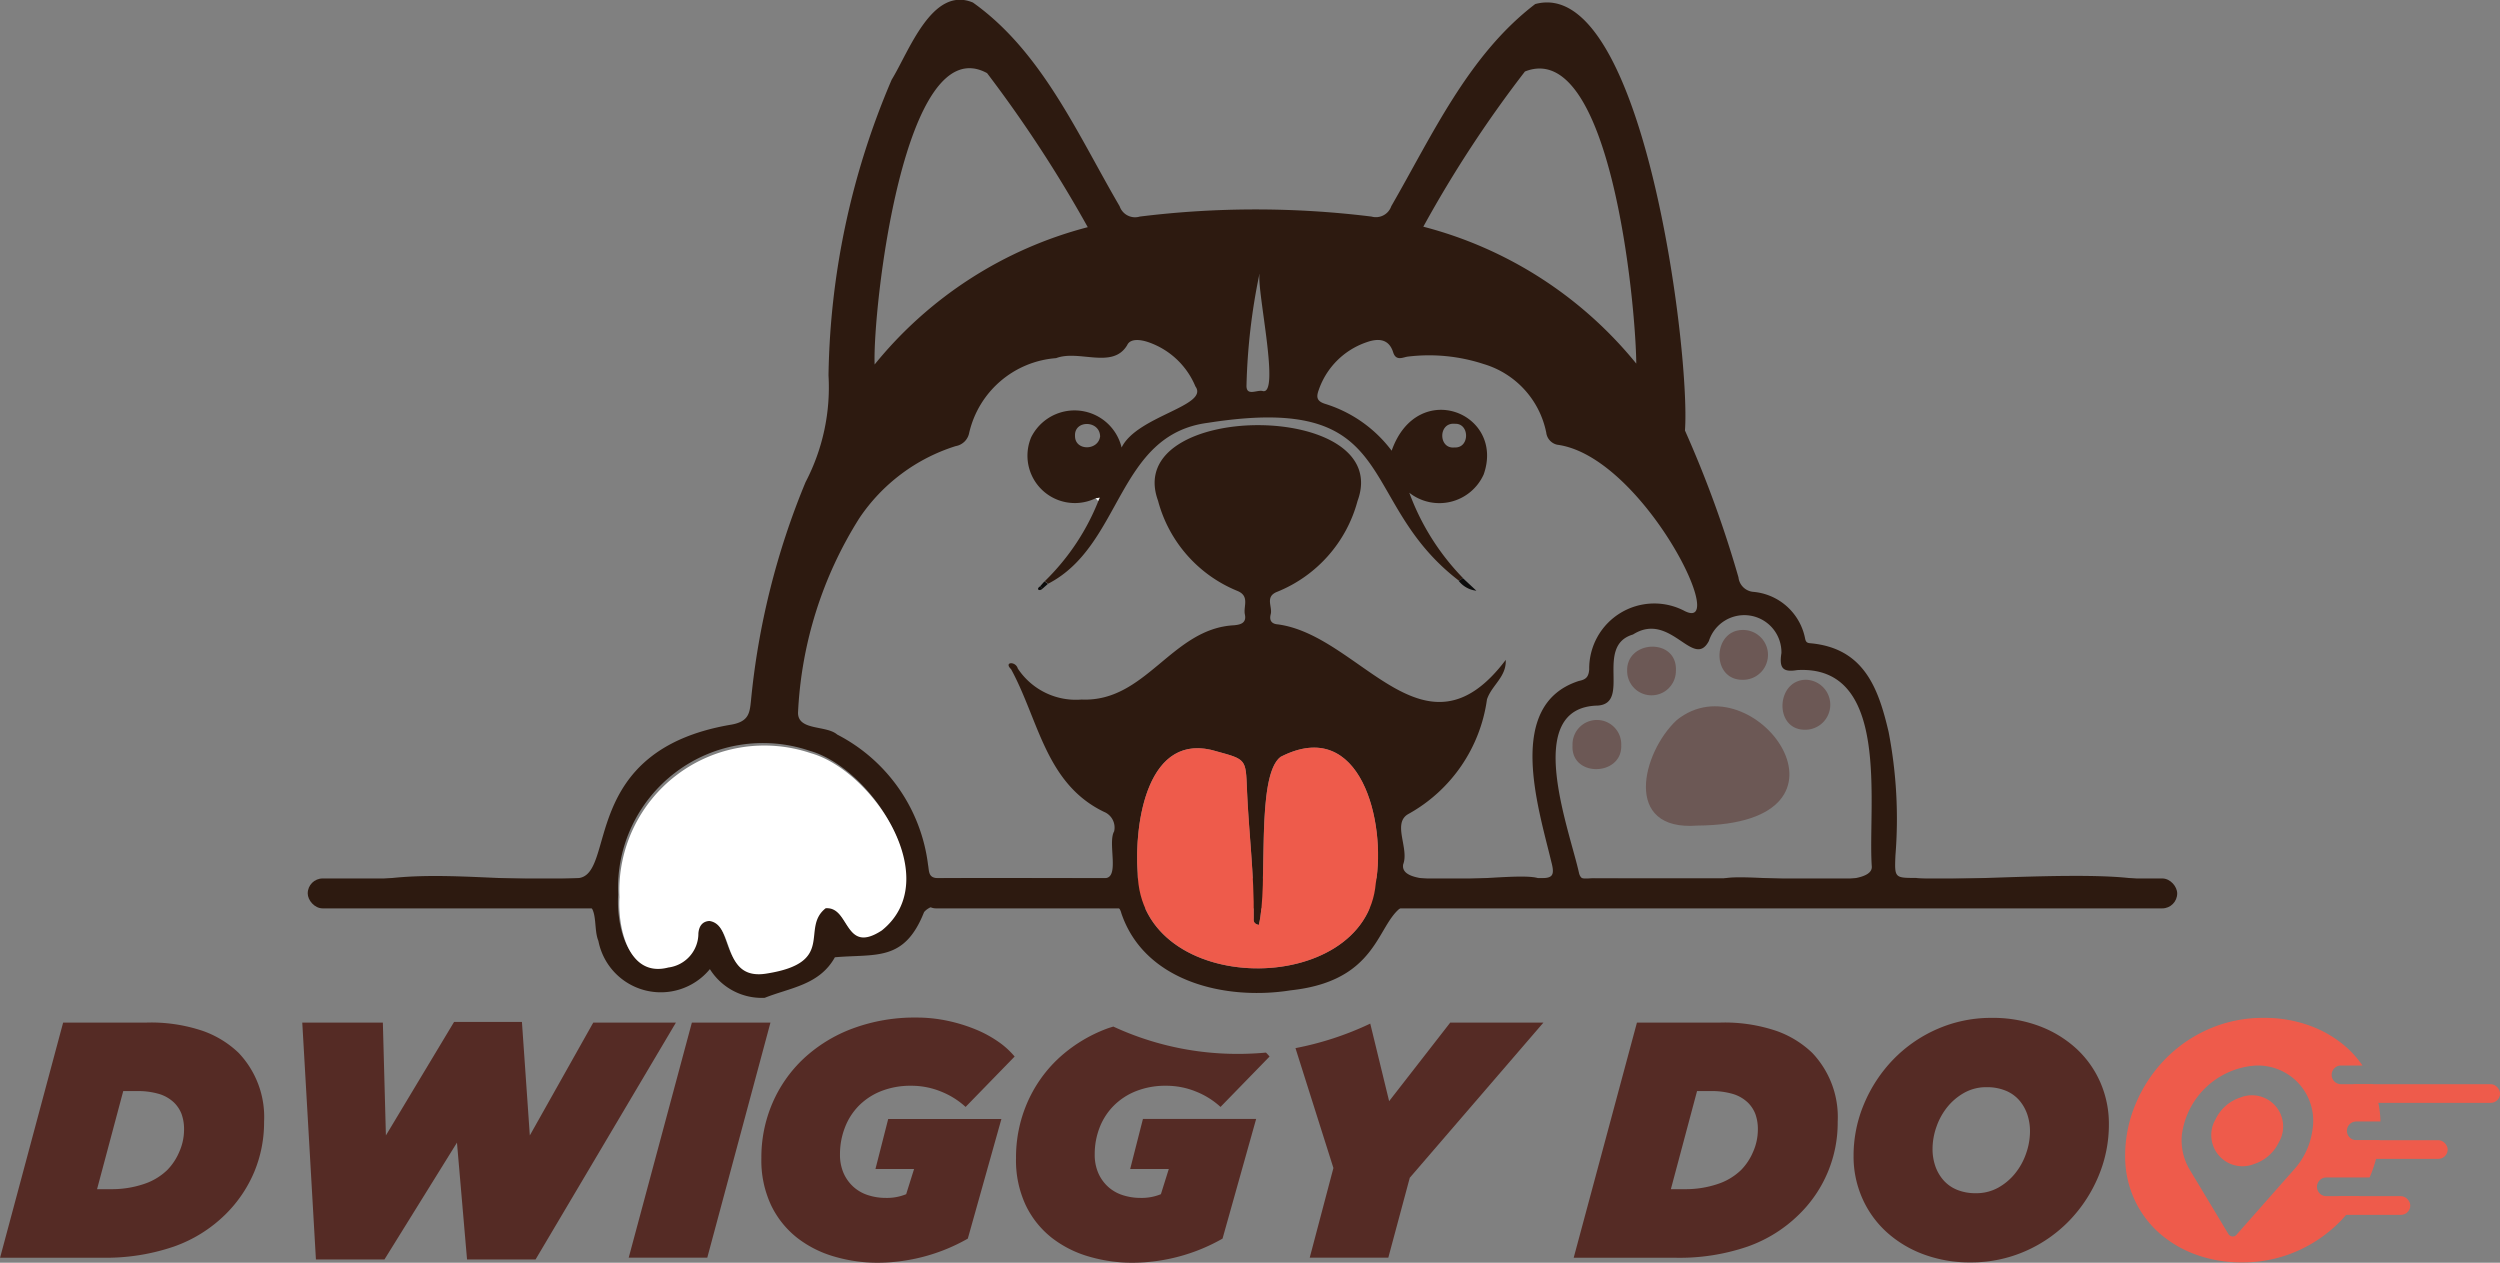 <svg xmlns="http://www.w3.org/2000/svg" width="63.313" height="31.979" viewBox="0 0 63.313 31.979">
  <rect x="0" y="0" width="63.313" height="31.979" fill="#808080" stroke="none"/>
  <g id="Group_690" data-name="Group 690" transform="translate(-253.787 -213.208)">
    <path id="Path_484" data-name="Path 484" d="M550.279,359.776a1.057,1.057,0,0,0-.627.55.79.79,0,0,0,.975,1.134,1.057,1.057,0,0,0,.627-.55A.79.79,0,0,0,550.279,359.776Z" transform="translate(-239.755 -118.773)" fill="#ee5b4b"/>
    <path id="Path_485" data-name="Path 485" d="M255.386,349.954H257.5a4.086,4.086,0,0,1,1.429.213,2.515,2.515,0,0,1,.9.553,2.357,2.357,0,0,1,.646,1.744,3.275,3.275,0,0,1-.247,1.267,3.313,3.313,0,0,1-.731,1.08,3.52,3.52,0,0,1-1.31.817,5.311,5.311,0,0,1-1.812.281h-2.586Zm1.208,4.219a2.535,2.535,0,0,0,.829-.128,1.544,1.544,0,0,0,.6-.357,1.475,1.475,0,0,0,.306-.464,1.379,1.379,0,0,0,.119-.549,1.127,1.127,0,0,0-.064-.408.822.822,0,0,0-.183-.281.942.942,0,0,0-.374-.221,1.893,1.893,0,0,0-.587-.076h-.332l-.663,2.484Z" transform="translate(0 -110.849)" fill="#552b25"/>
    <path id="Path_486" data-name="Path 486" d="M294.208,349.882h2.041l.077,2.858,1.727-2.875h1.718l.2,2.875,1.607-2.858h2.093l-3.555,6h-1.735l-.255-2.96-1.837,2.96h-1.735Z" transform="translate(-32.766 -110.777)" fill="#552b25"/>
    <path id="Path_487" data-name="Path 487" d="M339.462,349.954h1.99l-1.6,5.954h-1.99Z" transform="translate(-68.153 -110.849)" fill="#552b25"/>
    <path id="Path_488" data-name="Path 488" d="M358.546,355.49a3.905,3.905,0,0,1-1.085-.153,2.792,2.792,0,0,1-.944-.472,2.34,2.34,0,0,1-.663-.821,2.674,2.674,0,0,1-.251-1.208,3.468,3.468,0,0,1,.276-1.378,3.376,3.376,0,0,1,.787-1.131,3.712,3.712,0,0,1,1.238-.765,4.494,4.494,0,0,1,1.629-.281,3.744,3.744,0,0,1,.8.085,4.107,4.107,0,0,1,.71.221,2.972,2.972,0,0,1,.574.315,2.064,2.064,0,0,1,.4.366l-1.242,1.276a2.022,2.022,0,0,0-.617-.387,1.98,1.98,0,0,0-.761-.149,2.014,2.014,0,0,0-.761.136,1.65,1.65,0,0,0-.565.37,1.6,1.6,0,0,0-.353.553,1.854,1.854,0,0,0-.124.676,1.157,1.157,0,0,0,.094.485,1.032,1.032,0,0,0,.251.344,1.009,1.009,0,0,0,.37.208,1.438,1.438,0,0,0,.442.068,1.286,1.286,0,0,0,.519-.094l.2-.638h-.978l.323-1.267h2.867l-.851,3.03a4.638,4.638,0,0,1-2.288.611Z" transform="translate(-82.534 -110.303)" fill="#552b25"/>
    <path id="Path_489" data-name="Path 489" d="M465.846,349.954h2.109a4.086,4.086,0,0,1,1.429.213,2.516,2.516,0,0,1,.9.553,2.356,2.356,0,0,1,.646,1.744,3.241,3.241,0,0,1-.978,2.348,3.518,3.518,0,0,1-1.31.817,5.31,5.31,0,0,1-1.812.281h-2.586Zm1.208,4.219a2.535,2.535,0,0,0,.829-.128,1.543,1.543,0,0,0,.6-.357,1.47,1.47,0,0,0,.306-.464,1.381,1.381,0,0,0,.119-.549,1.124,1.124,0,0,0-.064-.408.82.82,0,0,0-.183-.281.939.939,0,0,0-.374-.221,1.892,1.892,0,0,0-.587-.076h-.332l-.663,2.484Z" transform="translate(-170.603 -110.849)" fill="#552b25"/>
    <path id="Path_490" data-name="Path 490" d="M504.619,355.518a3.333,3.333,0,0,1-1.2-.208,2.872,2.872,0,0,1-.936-.57,2.541,2.541,0,0,1-.608-.855,2.609,2.609,0,0,1-.217-1.063,3.366,3.366,0,0,1,.268-1.323,3.634,3.634,0,0,1,.736-1.118,3.49,3.49,0,0,1,1.11-.77,3.389,3.389,0,0,1,1.391-.285,3.33,3.33,0,0,1,1.2.208,2.882,2.882,0,0,1,.936.57,2.55,2.55,0,0,1,.608.855,2.612,2.612,0,0,1,.217,1.063,3.363,3.363,0,0,1-.268,1.323,3.633,3.633,0,0,1-.736,1.118,3.493,3.493,0,0,1-1.11.77A3.4,3.4,0,0,1,504.619,355.518Zm.136-1.752a1.14,1.14,0,0,0,.566-.14,1.464,1.464,0,0,0,.429-.362,1.653,1.653,0,0,0,.276-.5,1.7,1.7,0,0,0,.1-.561,1.319,1.319,0,0,0-.072-.442,1.073,1.073,0,0,0-.208-.357.913.913,0,0,0-.344-.238,1.238,1.238,0,0,0-.472-.085,1.139,1.139,0,0,0-.566.14,1.476,1.476,0,0,0-.43.361,1.658,1.658,0,0,0-.276.5,1.691,1.691,0,0,0-.1.561,1.319,1.319,0,0,0,.072.442,1.069,1.069,0,0,0,.209.357.918.918,0,0,0,.34.238A1.227,1.227,0,0,0,504.755,353.766Z" transform="translate(-200.929 -110.34)" fill="#552b25"/>
    <rect id="Rectangle_102" data-name="Rectangle 102" width="3.878" height="0.473" rx="0.236" transform="translate(313.223 240.665)" fill="#ee5b4b"/>
    <rect id="Rectangle_103" data-name="Rectangle 103" width="1.984" height="0.473" rx="0.236" transform="translate(312.844 243.501)" fill="#ee5b4b"/>
    <rect id="Rectangle_104" data-name="Rectangle 104" width="2.931" height="0.473" rx="0.236" transform="translate(312.844 242.083)" fill="#ee5b4b"/>
    <path id="Path_491" data-name="Path 491" d="M392.122,352.487a1.649,1.649,0,0,1,.566-.37,2.011,2.011,0,0,1,.761-.136,1.98,1.98,0,0,1,.761.149,2.02,2.02,0,0,1,.617.387l1.242-1.276c-.028-.034-.059-.068-.091-.1a7.706,7.706,0,0,1-1.087.024,7.474,7.474,0,0,1-2.779-.683c-.054.018-.11.033-.163.053a3.713,3.713,0,0,0-1.238.765,3.376,3.376,0,0,0-.787,1.131,3.469,3.469,0,0,0-.276,1.378,2.675,2.675,0,0,0,.251,1.208,2.341,2.341,0,0,0,.663.821,2.794,2.794,0,0,0,.944.472,3.9,3.9,0,0,0,1.084.153,4.636,4.636,0,0,0,2.288-.611l.851-3.03h-2.867l-.323,1.267h.978l-.2.638a1.285,1.285,0,0,1-.519.094,1.439,1.439,0,0,1-.442-.068,1.01,1.01,0,0,1-.37-.208,1.026,1.026,0,0,1-.251-.345,1.157,1.157,0,0,1-.094-.485,1.855,1.855,0,0,1,.124-.676A1.6,1.6,0,0,1,392.122,352.487Z" transform="translate(-110.13 -111.276)" fill="#552b25"/>
    <path id="Path_492" data-name="Path 492" d="M430.938,349.954l-1.548,1.99-.478-1.964a7.888,7.888,0,0,1-1.894.621l.961,3.036-.6,2.271h1.99l.544-2.024,3.385-3.93Z" transform="translate(-140.423 -110.849)" fill="#552b25"/>
    <g id="Group_124" data-name="Group 124" transform="translate(261.58 213.208)">
      <rect id="Rectangle_105" data-name="Rectangle 105" width="7.575" height="0.758" rx="0.379" transform="translate(0 22.247)" fill="#2d1a10"/>
      <rect id="Rectangle_106" data-name="Rectangle 106" width="31.816" height="0.758" rx="0.379" transform="translate(15.529 22.247)" fill="#2d1a10"/>
      <path id="Path_493" data-name="Path 493" d="M300.906,235.627c1.769-.486,3.833-.042,5.7-.179,1-.066,0-3.238,3.9-3.89.434-.079.457-.294.489-.6a19.241,19.241,0,0,1,1.384-5.542,5.174,5.174,0,0,0,.58-2.7,19.72,19.72,0,0,1,1.6-7.49c.436-.707,1.023-2.386,2.057-1.954,1.752,1.244,2.659,3.351,3.716,5.159a.412.412,0,0,0,.509.262,23.882,23.882,0,0,1,5.871,0,.412.412,0,0,0,.5-.264c1.039-1.8,1.953-3.828,3.644-5.118,2.739-.745,3.938,8.843,3.793,10.8a28.374,28.374,0,0,1,1.355,3.718.413.413,0,0,0,.367.367,1.467,1.467,0,0,1,1.318,1.17c.015.076.032.123.122.131,1.375.118,1.737,1.144,1.995,2.245a11.608,11.608,0,0,1,.173,3.134c-.023.566-.021.566.526.566.646.181,7.564-.521,5.919.611-6.2.031-12.4,0-18.6,0-1.053.108-.607,1.96-3.159,2.235-1.641.262-3.7-.208-4.29-1.953a.372.372,0,0,0-.427-.281c-.989.169-4.09-.343-4.569.254-.5,1.262-1.212,1.052-2.258,1.143-.393.706-1.137.77-1.777,1.027a1.549,1.549,0,0,1-1.389-.727,1.61,1.61,0,0,1-2.824-.716c-.157-.376.062-1.031-.553-.985C305.744,235.884,300.68,236.539,300.906,235.627Zm18.817-9.8a1.2,1.2,0,0,1-1.632-1.543,1.226,1.226,0,0,1,2.291.258c.386-.8,2.229-1.053,1.869-1.548a1.991,1.991,0,0,0-1.185-1.118c-.185-.065-.461-.11-.543.073-.367.618-1.218.108-1.8.329a2.448,2.448,0,0,0-2.2,1.887.421.421,0,0,1-.344.341,4.6,4.6,0,0,0-2.439,1.825,10.107,10.107,0,0,0-1.553,4.928c0,.46.715.31.993.552a4.3,4.3,0,0,1,2.3,3.3c.031.162,0,.337.26.336,1.4-.008,2.806,0,4.209,0,.4.01.072-.889.244-1.185a.429.429,0,0,0-.258-.494c-1.48-.716-1.65-2.322-2.352-3.612-.195-.189.116-.208.169-.019a1.763,1.763,0,0,0,1.617.787c1.631.071,2.281-1.8,3.862-1.881.156-.015.32-.052.273-.274-.044-.206.134-.47-.2-.6a3.411,3.411,0,0,1-2-2.282c-.927-2.547,6-2.554,5.053.008a3.439,3.439,0,0,1-2.034,2.3c-.32.123-.115.379-.165.569-.035.133,0,.242.177.256,2.1.275,3.713,3.634,5.775.9.02.433-.354.637-.475,1a3.932,3.932,0,0,1-1.986,2.9c-.424.23.021.871-.136,1.277-.136.74,2.81.164,3.416.35.342.006.441-.027.334-.419-.332-1.386-1.167-3.975.7-4.575.171-.035.245-.092.261-.291a1.648,1.648,0,0,1,2.419-1.479c1.156.581-1.09-3.93-3.228-4.212a.357.357,0,0,1-.279-.308,2.279,2.279,0,0,0-1.589-1.737,4.443,4.443,0,0,0-1.907-.188c-.123.011-.306.13-.381-.108-.117-.372-.418-.348-.687-.25a1.944,1.944,0,0,0-1.2,1.21c-.069.188-.034.281.158.344a3.34,3.34,0,0,1,1.691,1.188c.653-1.848,2.878-.955,2.331.6a1.231,1.231,0,0,1-1.884.465,6.125,6.125,0,0,0,1.358,2.159l-.1.069c-2.664-2.039-1.4-4.775-6.351-4-2.318.294-2.168,3.1-4.051,4.075l-.088-.063a5.849,5.849,0,0,0,1.391-2.118Zm-12.091,10.039c-.048.718.2,2.055,1.238,1.782a.869.869,0,0,0,.76-.867c.015-.169.092-.3.279-.311.653.095.286,1.534,1.464,1.329,1.753-.28.835-1.144,1.479-1.651.626-.047.463,1.189,1.422.562,1.6-1.287-.228-4.055-1.8-4.491A3.671,3.671,0,0,0,307.632,235.866Zm28-.409c.637-.156,3.839.369,3.747-.321-.1-1.563.489-5.093-1.887-4.958-.36.06-.462-.045-.4-.43a.941.941,0,0,0-1.837-.307c-.391.74-.973-.767-1.922-.164-.977.287-.041,1.743-.894,1.8-1.916.041-.713,3.139-.47,4.254.062.211.227.124.346.125C333.42,235.461,334.527,235.458,335.634,235.458Zm-11.778,1.175c-.147-.034-.129-.118-.128-.177.015-1.093-.127-2.177-.171-3.266-.03-.748-.02-.748-.757-.949-1.777-.556-2.1,1.839-2.01,3.081.051,3.167,5.785,3.175,6.029.255.268-1.513-.367-4.25-2.409-3.2C323.769,232.854,324.1,235.661,323.856,236.632Zm-4.33-17.672a32.83,32.83,0,0,0-2.549-3.9c-2.11-1.15-2.9,6-2.848,7.379A10.275,10.275,0,0,1,319.526,218.961Zm13.892,3.459c-.012-1.542-.66-8.258-2.82-7.4a30.265,30.265,0,0,0-2.573,3.93A10.266,10.266,0,0,1,333.419,222.42Zm-9.544-2.272a15.589,15.589,0,0,0-.327,2.814c-.013.3.271.109.413.151C324.4,223.217,323.81,220.593,323.875,220.148Zm4.945,3.793c-.422-.036-.413.642-.008.6C329.205,224.566,329.2,223.92,328.82,223.941Zm-8.98.309c-.018-.4-.658-.409-.635,0C319.2,224.634,319.8,224.628,319.839,224.25Z" transform="translate(-299.77 -213.208)" fill="#2d1a10"/>
      <path id="Path_494" data-name="Path 494" d="M408.936,317.673c.251-.98-.09-3.765.554-4.258,2.042-1.048,2.678,1.688,2.409,3.2-.244,2.92-5.977,2.912-6.029-.255-.095-1.242.234-3.637,2.01-3.081.737.2.727.2.757.949.044,1.089.186,2.174.171,3.266C408.807,317.554,408.789,317.639,408.936,317.673Z" transform="translate(-384.85 -294.248)" fill="#ee5b4b"/>
      <path id="Path_495" data-name="Path 495" d="M400.3,279.784l.1-.013-.039.08Z" transform="translate(-380.344 -267.165)" fill="#f9f9f8"/>
      <path id="Path_496" data-name="Path 496" d="M448.959,290.519l.343.319a.659.659,0,0,1-.448-.249Z" transform="translate(-419.705 -275.878)" fill="#0b0b0b"/>
      <path id="Path_497" data-name="Path 497" d="M392.894,291.075l.107-.12.088.063-.142.125Z" transform="translate(-374.343 -276.231)" fill="#0b0b0b"/>
      <path id="Path_498" data-name="Path 498" d="M392.7,291.658c-.08.074-.176.007-.053-.068Z" transform="translate(-374.094 -276.746)" fill="#0b0b0b"/>
      <g id="Group_123" data-name="Group 123" transform="translate(32.03 15.954)" opacity="0.47">
        <g id="Group_122" data-name="Group 122">
          <path id="Path_499" data-name="Path 499" d="M475.188,310.679c-1.9.148-1.4-1.854-.522-2.672C476.612,306.442,479.7,310.647,475.188,310.679Z" transform="translate(-472.025 -305.725)" fill="#552b25"/>
          <path id="Path_500" data-name="Path 500" d="M492.763,305.378c-.83.045-.789-1.257-.016-1.265A.633.633,0,0,1,492.763,305.378Z" transform="translate(-486.835 -302.852)" fill="#552b25"/>
          <path id="Path_501" data-name="Path 501" d="M472.614,300.312a.617.617,0,1,1-1.234-.016C471.366,299.51,472.668,299.459,472.614,300.312Z" transform="translate(-469.995 -299.266)" fill="#552b25"/>
          <path id="Path_502" data-name="Path 502" d="M484.319,298.714c-.811.014-.774-1.27.007-1.262A.631.631,0,0,1,484.319,298.714Z" transform="translate(-480.002 -297.452)" fill="#552b25"/>
          <path id="Path_503" data-name="Path 503" d="M464.069,310.209a.617.617,0,1,1,1.233.006C465.328,311,464.018,311.032,464.069,310.209Z" transform="translate(-464.067 -307.291)" fill="#552b25"/>
        </g>
      </g>
    </g>
    <path id="Path_504" data-name="Path 504" d="M343.243,317.651c-.959.627-.8-.609-1.422-.562-.644.507.274,1.37-1.48,1.651-1.178.206-.811-1.234-1.464-1.329-.187.011-.264.142-.279.311a.869.869,0,0,1-.76.867c-1.038.272-1.286-1.064-1.238-1.782a3.671,3.671,0,0,1,4.842-3.646C343.015,313.6,344.848,316.364,343.243,317.651Z" transform="translate(-67.124 -80.879)" fill="#fff"/>
    <path id="Path_505" data-name="Path 505" d="M543.085,353.841a.236.236,0,1,1,0-.473h1.095c0-.008.008-.015.011-.023a3.365,3.365,0,0,0,.242-.922h-.59a.236.236,0,1,1,0-.473h.613a2.609,2.609,0,0,0-.2-.945h-.8a.236.236,0,1,1,0-.473H544a2.568,2.568,0,0,0-.369-.428,2.88,2.88,0,0,0-.936-.57,3.33,3.33,0,0,0-1.2-.208,3.389,3.389,0,0,0-1.391.285,3.488,3.488,0,0,0-1.11.77,3.633,3.633,0,0,0-.736,1.118,3.364,3.364,0,0,0-.268,1.323,2.615,2.615,0,0,0,.217,1.063,2.547,2.547,0,0,0,.608.855,2.87,2.87,0,0,0,.936.57,3.332,3.332,0,0,0,1.2.208,3.4,3.4,0,0,0,1.391-.285,3.491,3.491,0,0,0,1.11-.77,3.583,3.583,0,0,0,.478-.622Zm-.355-1.655a1.875,1.875,0,0,1-.439.954l0,0h0c-.293.33-1.059,1.2-1.476,1.672a.125.125,0,0,1-.193.009s-.008-.005-.01-.009l-.987-1.641a1.456,1.456,0,0,1-.2-.873,2.019,2.019,0,0,1,1.847-1.763A1.4,1.4,0,0,1,542.73,352.185Z" transform="translate(-230.383 -110.34)" fill="#ee5b4b"/>
  </g>
</svg>
